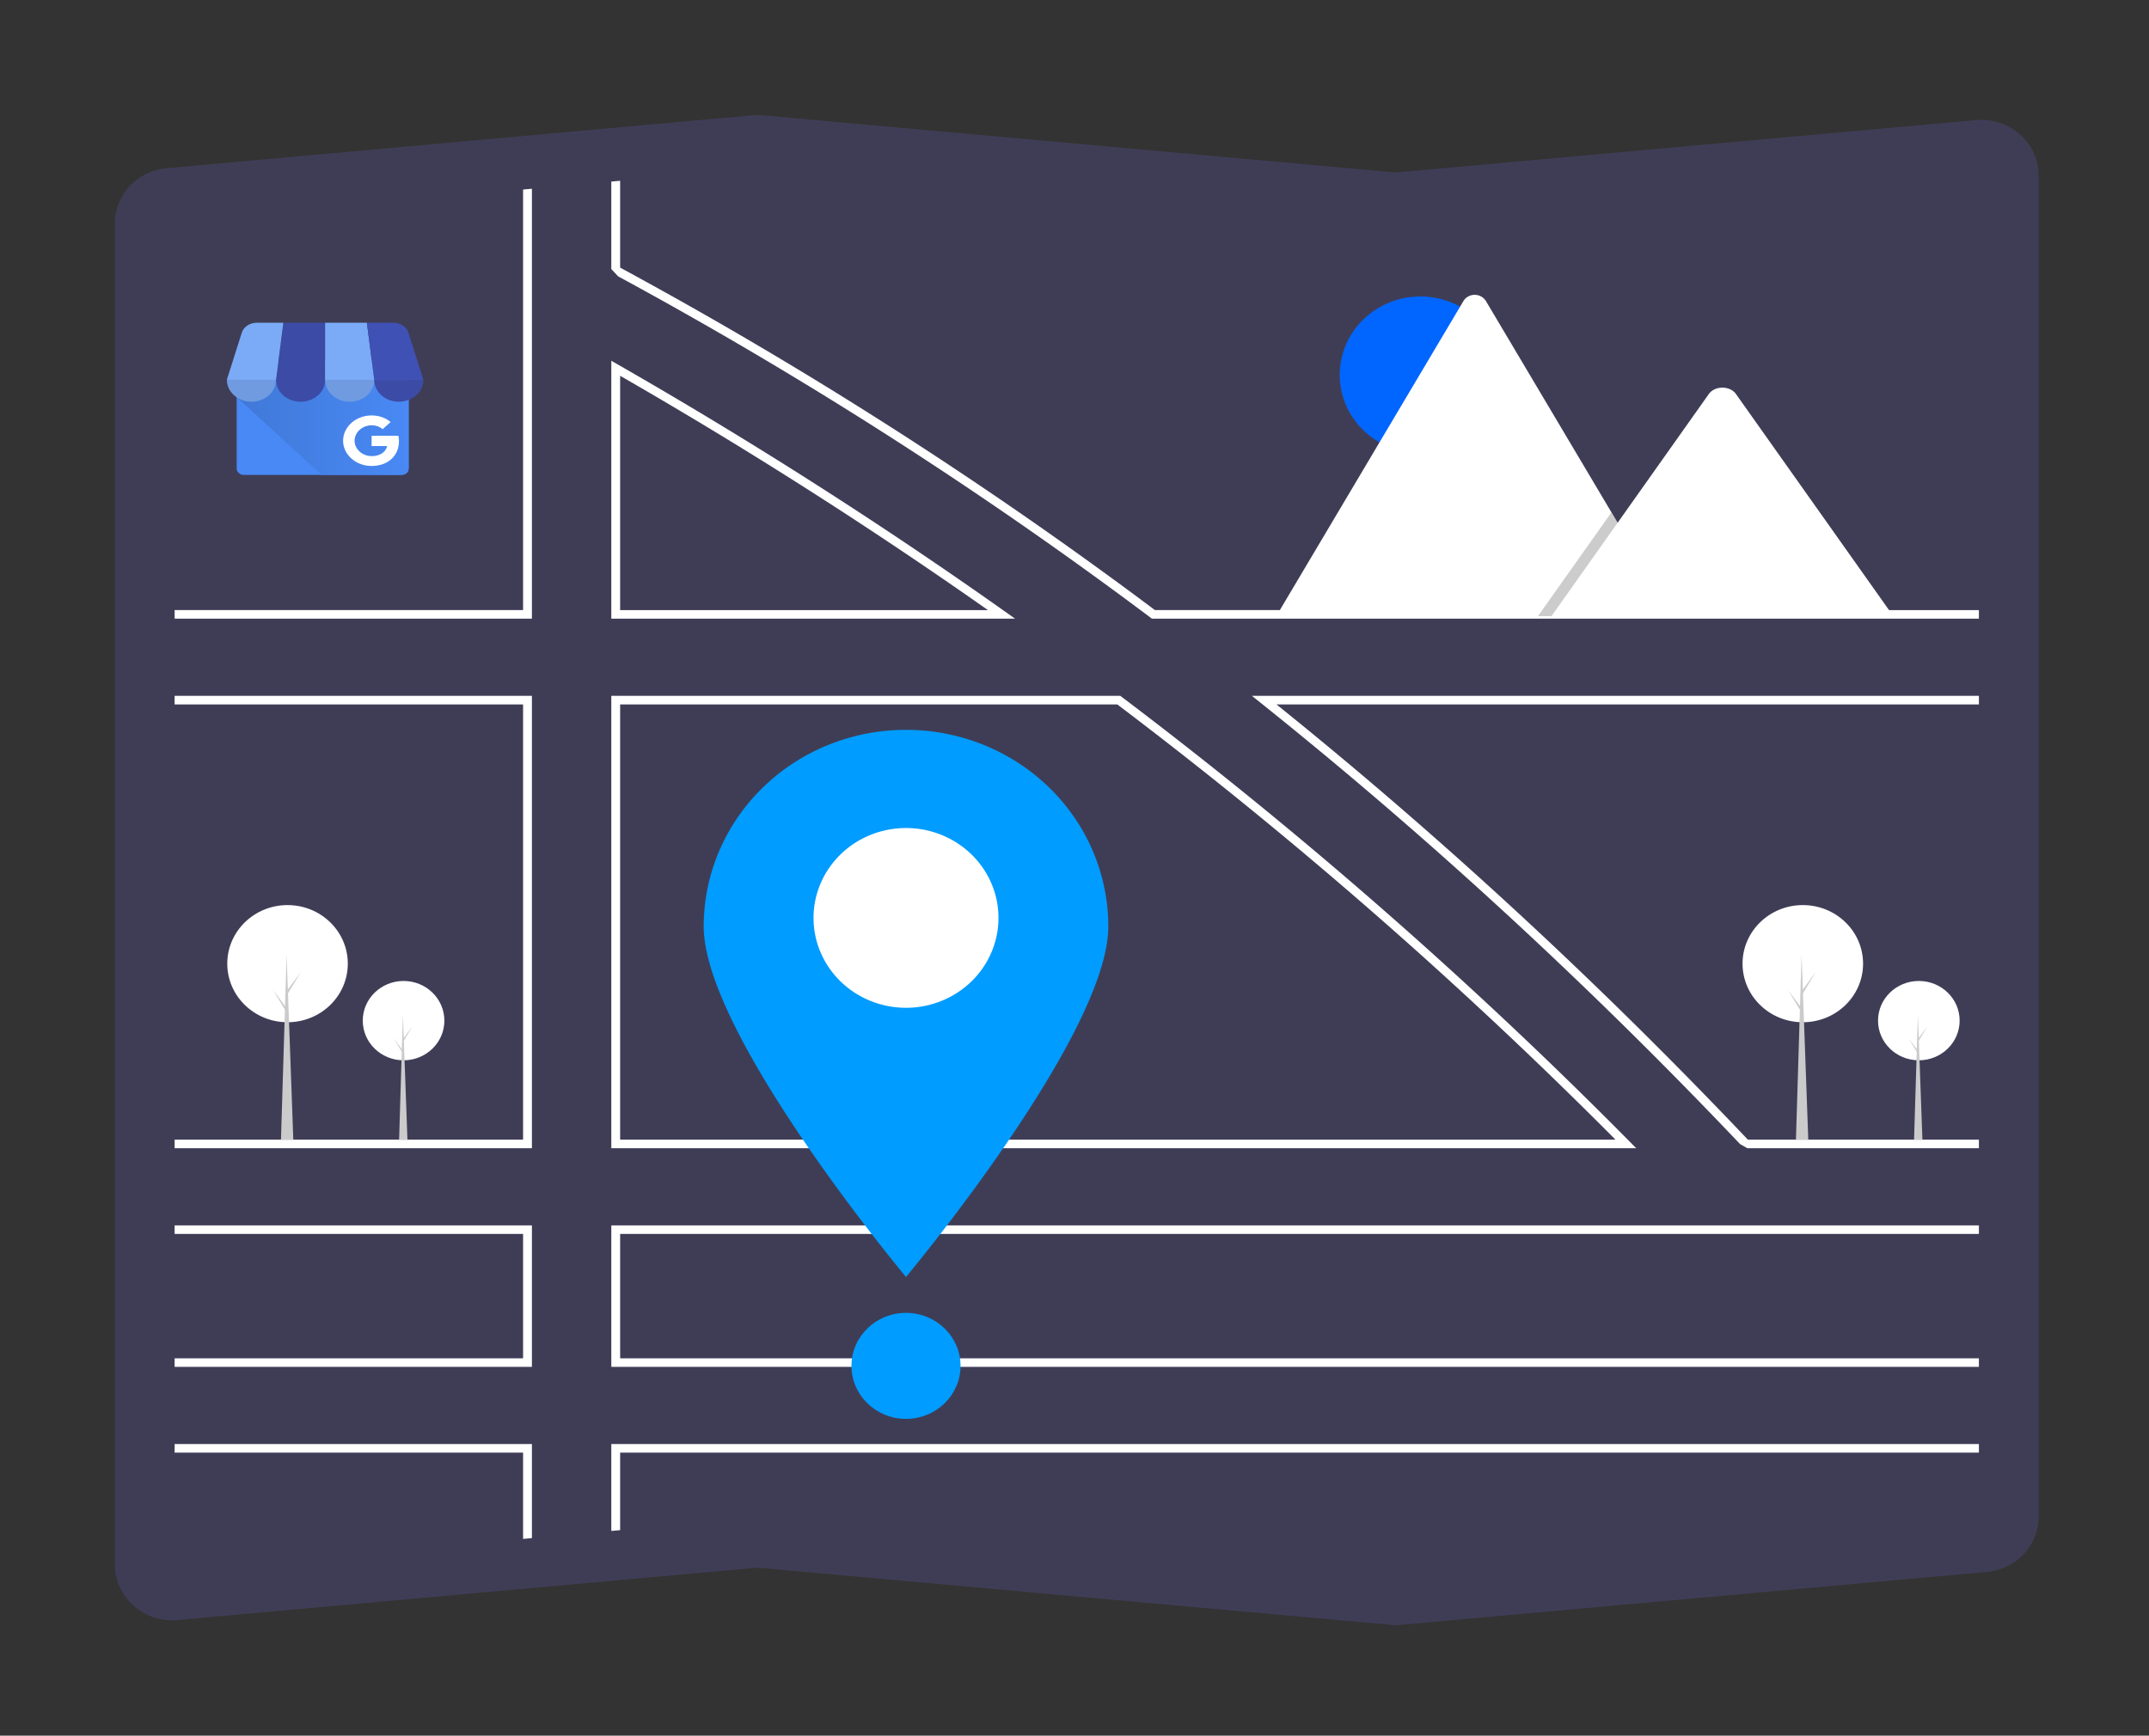 <?xml version="1.0" encoding="UTF-8" standalone="no"?>
<svg
   data-name="Layer 1"
   width="721.112"
   height="582.535"
   viewBox="0 0 721.112 582.535"
   version="1.1"
   id="svg1050"
   sodipodi:docname="GMB-Local-SEO-JWS-Aruba.svg"
   inkscape:version="1.1.1 (3bf5ae0d25, 2021-09-20)"
   xmlns:inkscape="http://www.inkscape.org/namespaces/inkscape"
   xmlns:sodipodi="http://sodipodi.sourceforge.net/DTD/sodipodi-0.dtd"
   xmlns="http://www.w3.org/2000/svg"
   xmlns:svg="http://www.w3.org/2000/svg">
  <rect x="0" y="0" width="721.112" height="582.535" fill="#333333" stroke="none"/>
  <defs
     id="defs1054">
    <linearGradient
       id="a"
       x1="46.87"
       x2="854.483"
       y1="666.055"
       y2="666.055"
       gradientTransform="scale(1.151,0.868)"
       gradientUnits="userSpaceOnUse">
      <stop
         offset=".03"
         stop-color="#4079d8"
         id="stop1225" />
      <stop
         offset="1"
         stop-color="#4989f5"
         id="stop1227" />
    </linearGradient>
  </defs>
  <sodipodi:namedview
     id="namedview1052"
     pagecolor="#ffffff"
     bordercolor="#666666"
     borderopacity="1.0"
     inkscape:pageshadow="2"
     inkscape:pageopacity="0.0"
     inkscape:pagecheckerboard="0"
     showgrid="false"
     inkscape:zoom="0.98564212"
     inkscape:cx="570.69396"
     inkscape:cy="363.72228"
     inkscape:window-width="1920"
     inkscape:window-height="1001"
     inkscape:window-x="-9"
     inkscape:window-y="-9"
     inkscape:window-maximized="1"
     inkscape:current-layer="svg1050" />
  <path
     d="M 468.408,545.498 468.271,545.485 254.221,526.155 59.578,543.733 a 19.244,18.708 0 0 1 -20.942,-16.898 q -0.082,-0.863 -0.082,-1.73 V 75.081 A 19.158,18.625 0 0 1 56.018,56.453 L 254.221,38.554 l 0.137,0.013 214.05,19.33 194.642,-17.578 a 19.244,18.708 0 0 1 20.942,16.898 q 0.082,0.863 0.083,1.73 V 508.97 a 19.158,18.625 0 0 1 -17.464,18.628 z"
     fill="#3f3d56"
     id="path1000"
     style="stroke-width:0.883" />
  <path
     d="M 336.933,205.04 C 295.499,175.704 251.903,147.886 207.367,122.364 l -2.235,-1.281 v 86.562 h 135.48 z m -128.84,-0.273 v -78.639 c 42.367,24.364 83.853,50.8 123.415,78.639 z M 546.629,382.934 Q 519.75,355.767 491.48,329.839 483.686,322.683 475.796,315.642 427.644,272.642 376.325,233.851 l -0.4,-0.302 H 205.132 V 385.373 H 549.042 Z M 208.093,382.495 V 236.427 H 374.911 q 49.484,37.42 96.288,79.028 8.127,7.221 16.143,14.556 28.022,25.602 54.735,52.484 z m 338.537,0.439 Q 519.75,355.767 491.48,329.839 483.686,322.683 475.796,315.642 427.644,272.642 376.325,233.851 l -0.4,-0.302 H 205.132 V 385.373 H 549.042 Z M 208.093,382.495 V 236.427 H 374.911 q 49.484,37.42 96.288,79.028 8.127,7.221 16.143,14.556 28.022,25.602 54.735,52.484 z M 336.933,205.04 C 295.499,175.704 251.903,147.886 207.367,122.364 l -2.235,-1.281 v 86.562 h 135.48 z m -128.84,-0.273 v -78.639 c 42.367,24.364 83.853,50.8 123.415,78.639 z m 128.84,0.273 C 295.499,175.704 251.903,147.886 207.367,122.364 l -2.235,-1.281 v 86.562 h 135.48 z m -128.84,-0.273 v -78.639 c 42.367,24.364 83.853,50.8 123.415,78.639 z M 546.629,382.934 Q 519.75,355.767 491.48,329.839 483.686,322.683 475.796,315.642 427.644,272.642 376.325,233.851 l -0.4,-0.302 H 205.132 V 385.373 H 549.042 Z M 208.093,382.495 V 236.427 H 374.911 q 49.484,37.42 96.288,79.028 8.127,7.221 16.143,14.556 28.022,25.602 54.735,52.484 z M 58.594,411.277 v 2.878 H 175.525 v 41.734 H 58.594 v 2.878 H 178.486 V 411.277 Z M 205.132,484.671 v 29.163 l 2.961,-0.266 v -26.019 h 455.942 v -2.878 z m 458.902,-70.516 v -2.878 H 205.132 v 47.49 h 458.902 v -2.878 H 208.093 V 414.155 Z M 387.546,204.767 A 1444.627,1404.388 0 0 0 208.093,89.819 V 60.677 l -2.961,0.266 v 29.367 l 2.28,2.437 A 1441.664,1401.507 0 0 1 386.139,207.343 l 0.4,0.302 h 277.495 v -2.878 z m -212.02,0 H 58.594 v 2.878 H 178.486 V 63.347 l -2.961,0.266 z m 488.509,28.782 H 420.083 l 3.19,2.547 q 45.053,36.039 88.472,76.445 6.173,5.742 12.302,11.578 30.51,28.98 59.828,59.852 l 2.441,1.403 h 77.719 v -2.878 h -77.532 q -29,-30.566 -59.258,-59.363 -6.051,-5.764 -12.146,-11.448 Q 472.62,272.062 428.329,236.427 H 664.034 Z M 58.594,484.671 v 2.878 H 175.525 v 28.955 l 2.961,-0.266 v -31.567 z m 0,-251.122 v 2.878 H 175.525 V 382.495 H 58.594 v 2.878 H 178.486 V 233.549 Z M 336.933,205.04 C 295.499,175.704 251.903,147.886 207.367,122.364 l -2.235,-1.281 v 86.562 h 135.48 z m -128.84,-0.273 v -78.639 c 42.367,24.364 83.853,50.8 123.415,78.639 z M 546.629,382.934 Q 519.75,355.767 491.48,329.839 483.686,322.683 475.796,315.642 427.644,272.642 376.325,233.851 l -0.4,-0.302 H 205.132 V 385.373 H 549.042 Z M 208.093,382.495 V 236.427 H 374.911 q 49.484,37.42 96.288,79.028 8.127,7.221 16.143,14.556 28.022,25.602 54.735,52.484 z M 336.933,205.04 C 295.499,175.704 251.903,147.886 207.367,122.364 l -2.235,-1.281 v 86.562 h 135.48 z m -128.84,-0.273 v -78.639 c 42.367,24.364 83.853,50.8 123.415,78.639 z M 546.629,382.934 Q 519.75,355.767 491.48,329.839 483.686,322.683 475.796,315.642 427.644,272.642 376.325,233.851 l -0.4,-0.302 H 205.132 V 385.373 H 549.042 Z M 208.093,382.495 V 236.427 H 374.911 q 49.484,37.42 96.288,79.028 8.127,7.221 16.143,14.556 28.022,25.602 54.735,52.484 z"
     fill="#ffffff"
     id="path1002"
     style="stroke-width:0.883" />
  <path
     d="m 371.898,310.951 c 0,36.447 -67.883,117.639 -67.883,117.639 0,0 -67.883,-81.192 -67.883,-117.639 a 67.883,65.993 0 0 1 135.767,0 z"
     fill="#009cff"
     id="path1004"
     style="stroke-width:0.883" />
  <path
     d="m 335.048,308.082 a 31.032,30.168 0 1 1 -31.032,-30.168 31.018,30.154 0 0 1 31.032,30.168 z"
     fill="#ffffff"
     style="isolation:isolate;stroke-width:0.883"
     id="path1006" />
  <ellipse
     cx="304.014"
     cy="458.43"
     fill="#009cff"
     id="circle1008"
     rx="18.299"
     ry="17.789"
     style="stroke-width:0.883" />
  <ellipse
     cx="476.619"
     cy="125.814"
     fill="#ff6584"
     id="circle1010"
     style="fill:#0066ff;stroke-width:0.883"
     rx="27.055"
     ry="26.301" />
  <path
     d="m 561.461,206.866 h -132.724 a 2.707,2.631 0 0 1 -0.496,-0.038 l 62.772,-105.702 a 4.395,4.273 0 0 1 7.651,0 l 42.128,70.934 2.018,3.394 z"
     fill="#ffffff"
     id="path1012"
     style="stroke-width:0.883" />
  <polygon
     points="560.157,154.713 561.052,153.413 563.306,157.313 584.141,193.409 533.519,193.409 558.369,157.313 "
     opacity="0.2"
     style="isolation:isolate"
     id="polygon1014"
     transform="matrix(0.895,0,0,0.87,38.554,38.554)" />
  <path
     d="M 635.36,206.866 H 520.565 l 22.245,-31.412 1.601,-2.263 28.987,-40.936 c 1.9,-2.683 6.472,-2.85 8.706,-0.506 a 5.239,5.094 0 0 1 0.417,0.506 z"
     fill="#ffffff"
     id="path1016"
     style="stroke-width:0.883" />
  <ellipse
     cx="643.879"
     cy="342.558"
     fill="#ffffff"
     id="circle1018"
     rx="13.693"
     ry="13.312"
     style="stroke-width:0.883" />
  <polygon
     points="677.685,395.409 674.552,395.409 675.98,347.031 "
     fill="#cbcbcb"
     id="polygon1020"
     transform="matrix(0.895,0,0,0.87,38.554,38.554)" />
  <polygon
     points="675.842,356.707 676.256,356.2 679.62,351.546 676.21,357.352 "
     fill="#cbcbcb"
     id="polygon1022"
     transform="matrix(0.895,0,0,0.87,38.554,38.554)" />
  <polygon
     points="676.302,361.406 675.888,360.899 672.524,356.246 675.934,362.051 "
     fill="#cbcbcb"
     id="polygon1024"
     transform="matrix(0.895,0,0,0.87,38.554,38.554)" />
  <ellipse
     cx="604.944"
     cy="323.436"
     fill="#ffffff"
     id="circle1026"
     rx="20.223"
     ry="19.66"
     style="stroke-width:0.883" />
  <polygon
     points="634.893,395.409 630.266,395.409 632.376,323.959 "
     fill="#cbcbcb"
     id="polygon1028"
     transform="matrix(0.895,0,0,0.87,38.554,38.554)" />
  <polygon
     points="632.172,338.249 632.784,337.5 637.751,330.628 632.716,339.202 "
     fill="#cbcbcb"
     id="polygon1030"
     transform="matrix(0.895,0,0,0.87,38.554,38.554)" />
  <polygon
     points="632.852,345.19 632.24,344.441 627.272,337.569 632.308,346.142 "
     fill="#cbcbcb"
     id="polygon1032"
     transform="matrix(0.895,0,0,0.87,38.554,38.554)" />
  <ellipse
     cx="135.42"
     cy="342.558"
     fill="#ffffff"
     id="circle1034"
     rx="13.693"
     ry="13.312"
     style="stroke-width:0.883" />
  <polygon
     points="109.685,395.409 106.552,395.409 107.98,347.031 "
     fill="#cbcbcb"
     id="polygon1036"
     transform="matrix(0.895,0,0,0.87,38.554,38.554)" />
  <polygon
     points="107.842,356.707 108.256,356.2 111.62,351.546 108.21,357.352 "
     fill="#cbcbcb"
     id="polygon1038"
     transform="matrix(0.895,0,0,0.87,38.554,38.554)" />
  <polygon
     points="108.302,361.406 107.888,360.899 104.524,356.246 107.934,362.051 "
     fill="#cbcbcb"
     id="polygon1040"
     transform="matrix(0.895,0,0,0.87,38.554,38.554)" />
  <ellipse
     cx="96.485"
     cy="323.436"
     fill="#ffffff"
     id="circle1042"
     rx="20.223"
     ry="19.66"
     style="stroke-width:0.883" />
  <polygon
     points="66.893,395.409 62.266,395.409 64.376,323.959 "
     fill="#cbcbcb"
     id="polygon1044"
     transform="matrix(0.895,0,0,0.87,38.554,38.554)" />
  <polygon
     points="64.172,338.249 64.784,337.5 69.751,330.628 64.716,339.202 "
     fill="#cbcbcb"
     id="polygon1046"
     transform="matrix(0.895,0,0,0.87,38.554,38.554)" />
  <polygon
     points="64.852,345.19 64.24,344.441 59.272,337.569 64.308,346.142 "
     fill="#cbcbcb"
     id="polygon1048"
     transform="matrix(0.895,0,0,0.87,38.554,38.554)" />
  <g
     fill="none"
     fill-rule="evenodd"
     id="g1256"
     transform="matrix(0.062,0,0,0.055,76.106,108.3)">
    <g
       fill-rule="nonzero"
       id="g1244">
      <rect
         fill="#4989f5"
         height="696.14"
         rx="36.88"
         width="931"
         x="53.45"
         y="232.98"
         id="rect1230" />
      <path
         d="M 936.81,227.75 H 100.06 c -25.92,0 -46.09,200.6 -46.09,226.52 L 512.2,929.12 h 424.61 c 26,-0.071 47.059,-21.13 47.13,-47.13 V 274.87 c -0.077,-25.996 -21.134,-47.049 -47.13,-47.12 z"
         fill="url(#a)"
         id="path1232"
         style="fill:url(#a)" />
      <path
         d="m 266.03,349.56 h 266 V 0.44 H 305.86 Z"
         fill="#3c4ba6"
         id="path1234" />
      <path
         d="m 798.03,349.56 h -266 V 0.44 H 758.2 Z m 186.42,-282.94 0.33,1.19 C 984.7,67.39 984.54,67 984.45,66.62 Z"
         fill="#7babf7"
         id="path1236" />
      <path
         d="m 984.78,67.8 -0.33,-1.19 C 976.017,27.993 941.837,0.455 902.31,0.43 H 758.2 L 798,349.56 h 266 z"
         fill="#3f51b5"
         id="path1238" />
      <path
         d="m 79.61,66.62 -0.33,1.19 c 0.08,-0.42 0.24,-0.81 0.33,-1.19 z"
         fill="#7babf7"
         id="path1240" />
      <path
         d="M 79.27,67.8 79.6,66.61 C 88.033,27.993 122.213,0.455 161.74,0.43 H 305.86 L 266,349.56 H 0 Z"
         fill="#7babf7"
         id="path1242" />
    </g>
    <path
       d="m 266.48,349.47 c 0,73.412 -59.513,132.925 -132.925,132.925 C 60.143,482.395 0.63,422.882 0.63,349.47 Z"
       fill="#709be0"
       id="path1246" />
    <path
       d="m 532.33,349.47 c 0,73.412 -59.513,132.925 -132.925,132.925 -73.412,0 -132.925,-59.513 -132.925,-132.925 z"
       fill="#3c4ba6"
       id="path1248" />
    <path
       d="m 798.18,349.47 c 0,73.412 -59.513,132.925 -132.925,132.925 -73.412,0 -132.925,-59.513 -132.925,-132.925 z"
       fill="#709be0"
       id="path1250" />
    <path
       d="m 1064,349.47 c 0,73.412 -59.513,132.925 -132.925,132.925 -73.412,0 -132.925,-59.513 -132.925,-132.925 z"
       fill="#3c4ba6"
       id="path1252" />
    <path
       d="m 931.08,709.6 c -0.47,-6.33 -1.25,-12.11 -2.36,-19.49 h -145 c 0,20.28 0,42.41 -0.08,62.7 h 84 a 73.05,73.05 0 0 1 -30.75,46.89 c 0,0 0,-0.35 -0.06,-0.36 a 88,88 0 0 1 -34,13.27 99.85,99.85 0 0 1 -36.79,-0.16 91.9,91.9 0 0 1 -34.31,-14.87 95.72,95.72 0 0 1 -33.73,-43.1 c -0.52,-1.35 -1,-2.71 -1.49,-4.09 v -0.15 l 0.13,-0.1 A 93,93 0 0 1 696.59,690.3 96.27,96.27 0 0 1 718.9,654 c 23.587,-24.399 58.829,-33.576 91.32,-23.78 a 83,83 0 0 1 33.23,19.56 l 28.34,-28.34 c 5,-5.05 10.19,-9.94 15,-15.16 a 149.78,149.78 0 0 0 -49.64,-30.74 156.08,156.08 0 0 0 -103.83,-0.91 c -1.173,0.4 -2.34,0.817 -3.5,1.25 A 155.18,155.18 0 0 0 646,651 152.61,152.61 0 0 0 632.58,689.78 c -16.052,79.772 32.623,158.294 111.21,179.4 25.69,6.88 53,6.71 78.89,0.83 a 139.88,139.88 0 0 0 63.14,-32.81 c 18.64,-17.15 32,-40 39,-64.27 a 179,179 0 0 0 6.26,-63.33 z"
       fill="#ffffff"
       fill-rule="nonzero"
       id="path1254" />
  </g>
</svg>
